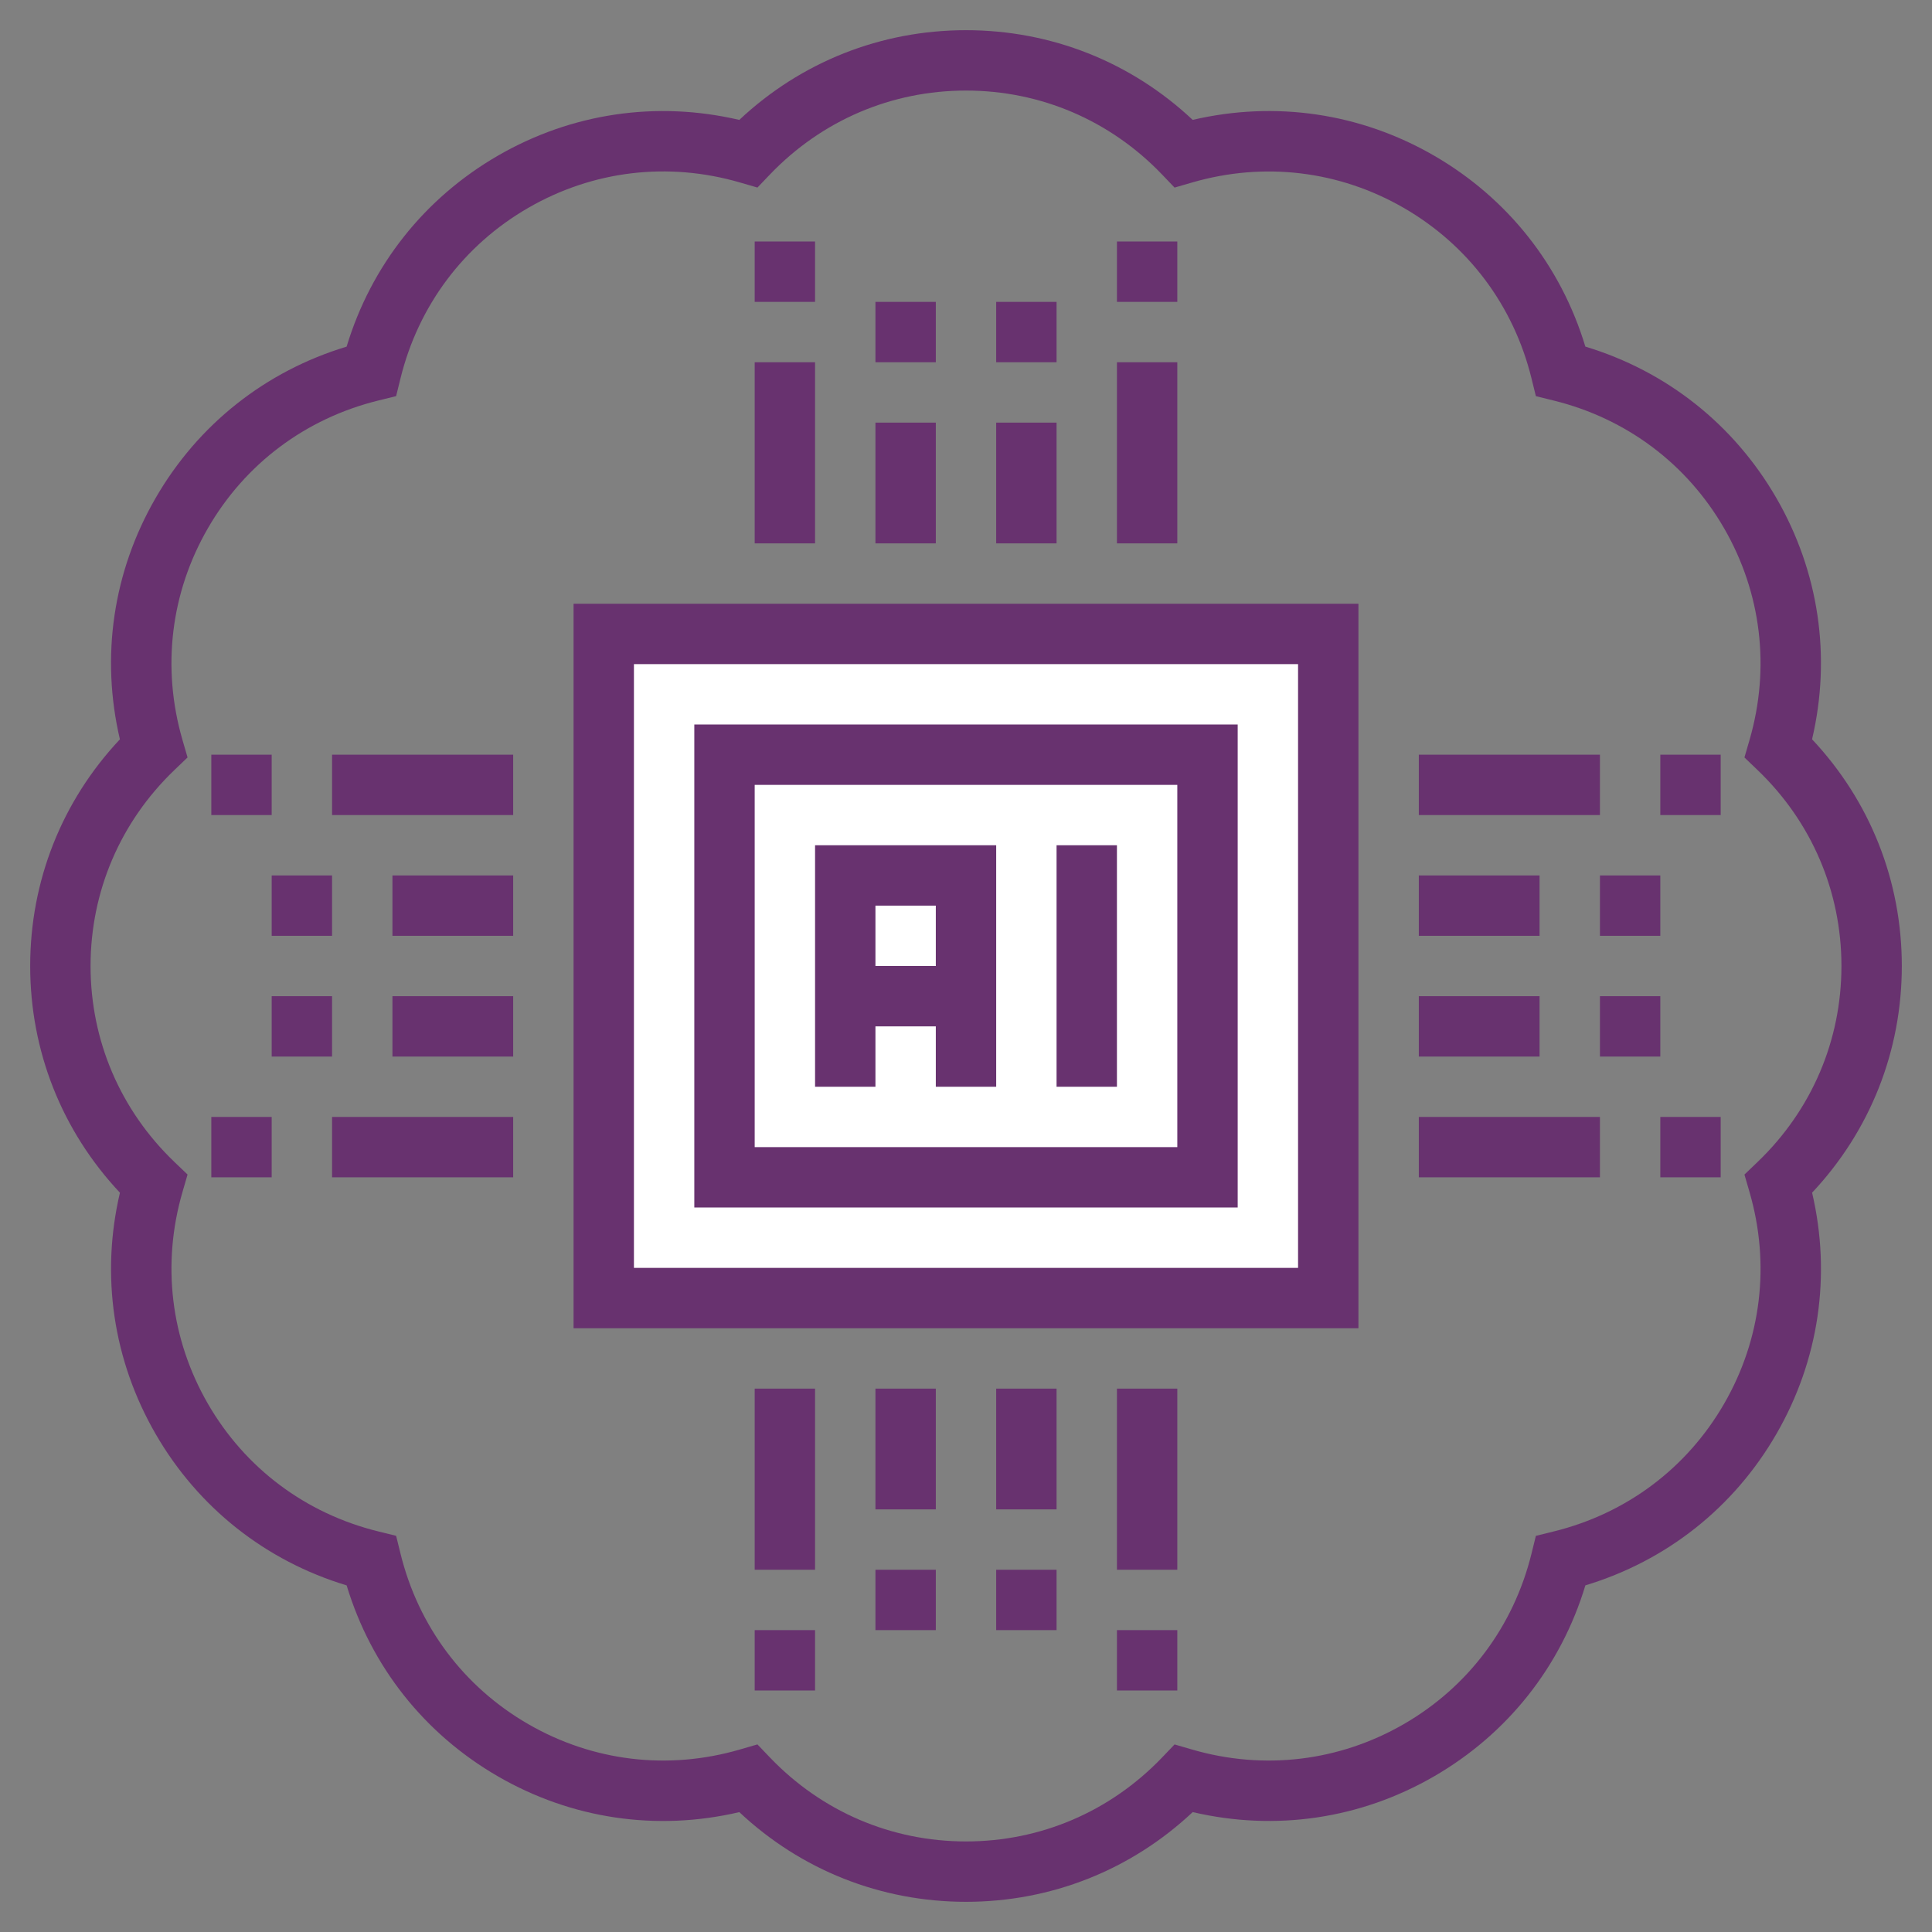 <svg width="64" height="64" viewBox="0 0 64 64" fill="none" xmlns="http://www.w3.org/2000/svg">
<rect x="0" y="0" width="64" height="64" fill="#808080" stroke="none"/>
<path d="M44 21H20V43H44V21Z" fill="white"/>
<path d="M27 12H25V18H27V12Z" fill="#68326F"/>
<path d="M27 8H25V10H27V8Z" fill="#68326F"/>
<path d="M31 14H29V18H31V14Z" fill="#68326F"/>
<path d="M31 10H29V12H31V10Z" fill="#68326F"/>
<path d="M39 12H37V18H39V12Z" fill="#68326F"/>
<path d="M39 8H37V10H39V8Z" fill="#68326F"/>
<path d="M35 14H33V18H35V14Z" fill="#68326F"/>
<path d="M35 10H33V12H35V10Z" fill="#68326F"/>
<path d="M17 37H11V39H17V37Z" fill="#68326F"/>
<path d="M9 37H7V39H9V37Z" fill="#68326F"/>
<path d="M17 33H13V35H17V33Z" fill="#68326F"/>
<path d="M11 33H9V35H11V33Z" fill="#68326F"/>
<path d="M17 25H11V27H17V25Z" fill="#68326F"/>
<path d="M9 25H7V27H9V25Z" fill="#68326F"/>
<path d="M17 29H13V31H17V29Z" fill="#68326F"/>
<path d="M11 29H9V31H11V29Z" fill="#68326F"/>
<path d="M39 46H37V52H39V46Z" fill="#68326F"/>
<path d="M39 54H37V56H39V54Z" fill="#68326F"/>
<path d="M35 46H33V50H35V46Z" fill="#68326F"/>
<path d="M35 52H33V54H35V52Z" fill="#68326F"/>
<path d="M27 46H25V52H27V46Z" fill="#68326F"/>
<path d="M27 54H25V56H27V54Z" fill="#68326F"/>
<path d="M31 46H29V50H31V46Z" fill="#68326F"/>
<path d="M31 52H29V54H31V52Z" fill="#68326F"/>
<path d="M53 25H47V27H53V25Z" fill="#68326F"/>
<path d="M57 25H55V27H57V25Z" fill="#68326F"/>
<path d="M51 29H47V31H51V29Z" fill="#68326F"/>
<path d="M55 29H53V31H55V29Z" fill="#68326F"/>
<path d="M53 37H47V39H53V37Z" fill="#68326F"/>
<path d="M57 37H55V39H57V37Z" fill="#68326F"/>
<path d="M51 33H47V35H51V33Z" fill="#68326F"/>
<path d="M55 33H53V35H55V33Z" fill="#68326F"/>
<path d="M19 44H45V20H19V44ZM21 22H43V42H21V22Z" fill="#68326F"/>
<path d="M23 40H41V24H23V40ZM25 26H39V38H25V26Z" fill="#68326F"/>
<path d="M37 28H35V36H37V28Z" fill="#68326F"/>
<path d="M27 36H29V34H31V36H33V28H27V36ZM31 30V32H29V30H31Z" fill="#68326F"/>
<path d="M63 32C63 29.181 61.949 26.536 60.027 24.49C60.669 21.757 60.256 18.941 58.846 16.5C57.437 14.059 55.204 12.294 52.517 11.482C51.705 8.794 49.941 6.562 47.499 5.152C45.059 3.743 42.245 3.333 39.509 3.971C37.464 2.051 34.82 1 32 1C29.18 1 26.536 2.051 24.49 3.972C21.757 3.333 18.942 3.743 16.5 5.153C14.059 6.563 12.294 8.795 11.482 11.483C8.794 12.295 6.562 14.06 5.153 16.501C3.743 18.942 3.331 21.758 3.972 24.491C2.051 26.536 1 29.181 1 32C1 34.819 2.051 37.464 3.973 39.51C3.331 42.243 3.744 45.058 5.154 47.5C6.563 49.941 8.796 51.706 11.483 52.518C12.295 55.206 14.059 57.438 16.501 58.848C18.943 60.258 21.758 60.669 24.491 60.029C26.536 61.949 29.18 63 32 63C34.82 63 37.464 61.949 39.51 60.028C42.246 60.668 45.06 60.257 47.5 58.847C49.941 57.437 51.706 55.205 52.518 52.517C55.206 51.705 57.438 49.941 58.847 47.499C60.257 45.057 60.669 42.242 60.028 39.509C61.949 37.464 63 34.819 63 32ZM57.956 39.491C58.647 41.873 58.349 44.363 57.114 46.5C55.881 48.637 53.875 50.14 51.466 50.732L50.878 50.877L50.733 51.465C50.14 53.875 48.636 55.882 46.5 57.115C44.362 58.348 41.872 58.648 39.491 57.956L38.909 57.787L38.49 58.225C36.773 60.014 34.469 61 32 61C29.531 61 27.227 60.014 25.51 58.224L25.091 57.786L24.509 57.955C22.128 58.648 19.639 58.349 17.5 57.114C15.363 55.881 13.859 53.874 13.267 51.464L13.122 50.876L12.534 50.731C10.125 50.139 8.119 48.636 6.886 46.499C5.652 44.361 5.353 41.872 6.044 39.49L6.213 38.908L5.776 38.49C3.986 36.773 3 34.468 3 32C3 29.532 3.986 27.227 5.776 25.51L6.213 25.091L6.044 24.509C5.353 22.126 5.651 19.637 6.886 17.5C8.119 15.363 10.125 13.86 12.535 13.267L13.122 13.122L13.267 12.534C13.86 10.124 15.364 8.118 17.5 6.885C19.637 5.651 22.126 5.351 24.509 6.044L25.091 6.213L25.51 5.775C27.227 3.986 29.531 3 32 3C34.469 3 36.773 3.986 38.49 5.776L38.909 6.214L39.491 6.045C41.873 5.354 44.362 5.652 46.5 6.886C48.637 8.119 50.141 10.126 50.733 12.535L50.878 13.123L51.465 13.268C53.875 13.861 55.881 15.364 57.114 17.501C58.348 19.639 58.647 22.127 57.956 24.51L57.787 25.092L58.224 25.511C60.014 27.227 61 29.532 61 32C61 34.468 60.014 36.773 58.224 38.49L57.787 38.909L57.956 39.491Z" fill="#68326F"/>
</svg>
